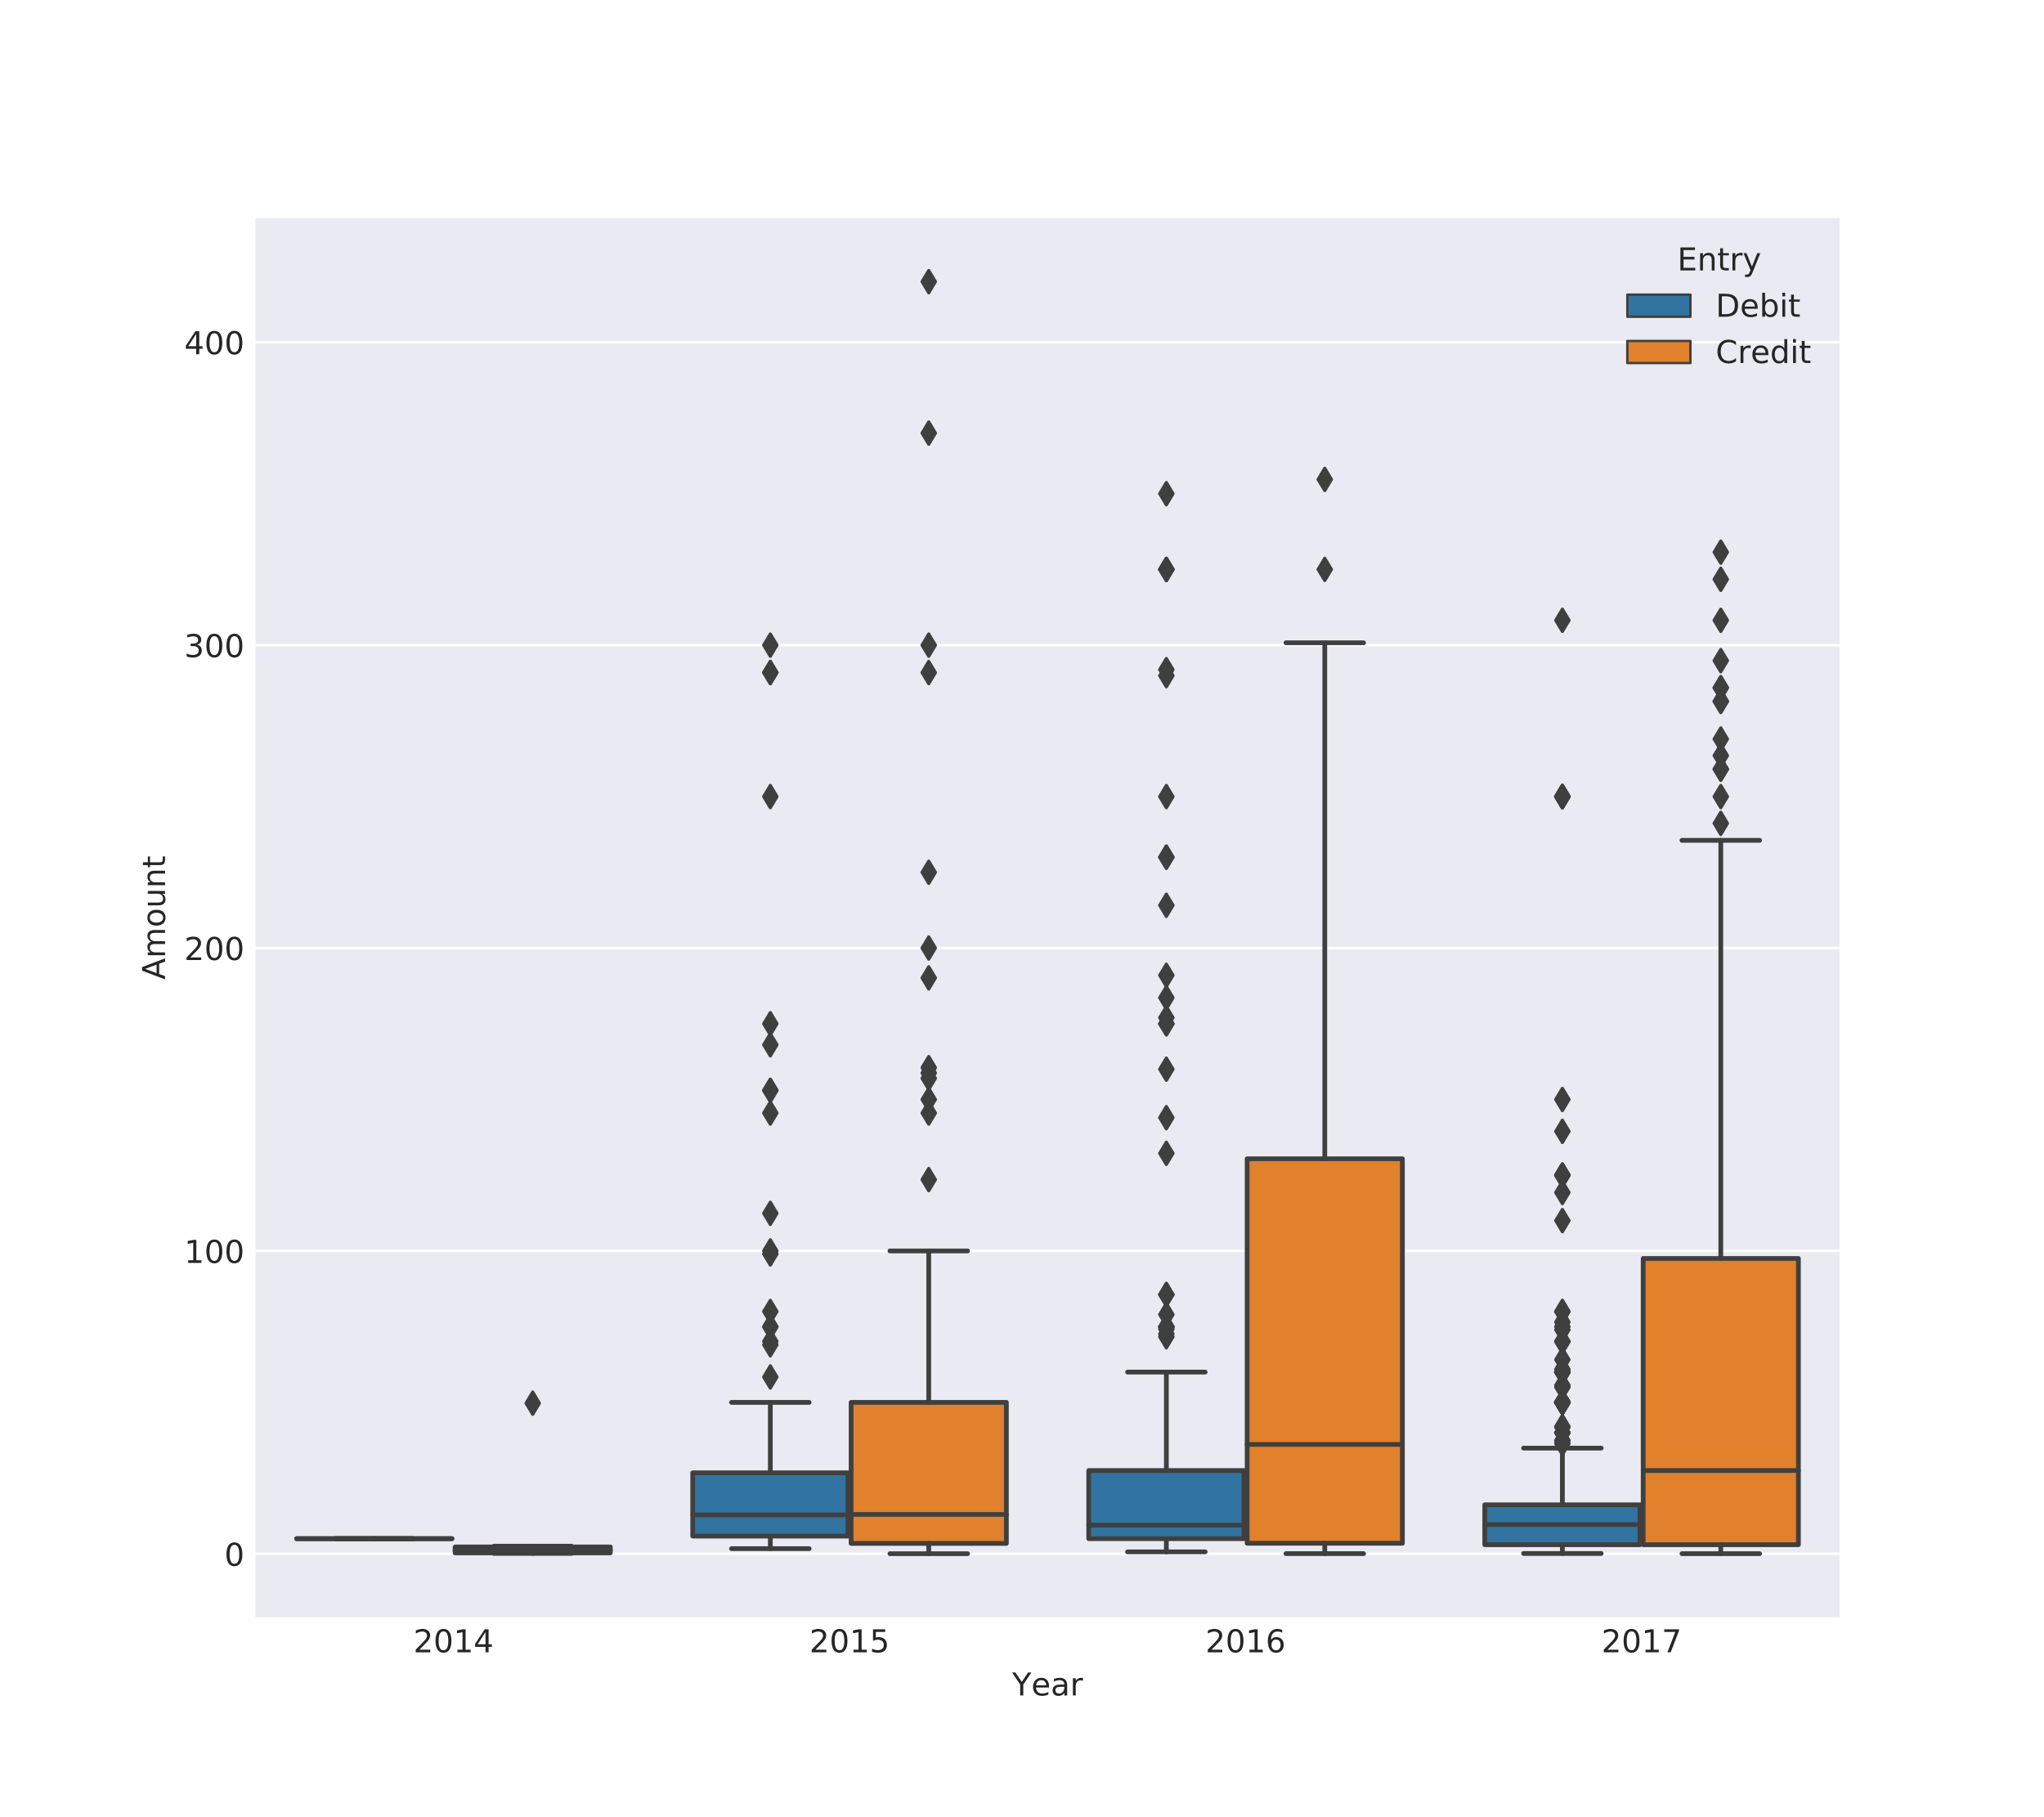 <?xml version="1.0" encoding="utf-8" standalone="no"?>
<!DOCTYPE svg PUBLIC "-//W3C//DTD SVG 1.1//EN"
  "http://www.w3.org/Graphics/SVG/1.1/DTD/svg11.dtd">
<!-- Created with matplotlib (http://matplotlib.org/) -->
<svg height="576pt" version="1.1" viewBox="0 0 648 576" width="648pt" xmlns="http://www.w3.org/2000/svg" xmlns:xlink="http://www.w3.org/1999/xlink">
 <defs>
  <style type="text/css">
*{stroke-linecap:butt;stroke-linejoin:round;}
  </style>
 </defs>
 <g id="figure_1">
  <g id="patch_1">
   <path d="M 0 576 
L 648 576 
L 648 0 
L 0 0 
z
" style="fill:#ffffff;"/>
  </g>
  <g id="axes_1">
   <g id="patch_2">
    <path d="M 81 512.64 
L 583.2 512.64 
L 583.2 69.12 
L 81 69.12 
z
" style="fill:#eaeaf2;"/>
   </g>
   <g id="matplotlib.axis_1">
    <g id="xtick_1">
     <g id="line2d_1"/>
     <g id="text_1">
      <!-- 2014 -->
      <defs>
       <path d="M 19.188 8.297 
L 53.609 8.297 
L 53.609 0 
L 7.328 0 
L 7.328 8.297 
Q 12.938 14.109 22.625 23.891 
Q 32.328 33.688 34.812 36.531 
Q 39.547 41.844 41.422 45.531 
Q 43.312 49.219 43.312 52.781 
Q 43.312 58.594 39.234 62.25 
Q 35.156 65.922 28.609 65.922 
Q 23.969 65.922 18.812 64.312 
Q 13.672 62.703 7.812 59.422 
L 7.812 69.391 
Q 13.766 71.781 18.938 73 
Q 24.125 74.219 28.422 74.219 
Q 39.75 74.219 46.484 68.547 
Q 53.219 62.891 53.219 53.422 
Q 53.219 48.922 51.531 44.891 
Q 49.859 40.875 45.406 35.406 
Q 44.188 33.984 37.641 27.219 
Q 31.109 20.453 19.188 8.297 
z
" id="DejaVuSans-32"/>
       <path d="M 31.781 66.406 
Q 24.172 66.406 20.328 58.906 
Q 16.5 51.422 16.5 36.375 
Q 16.5 21.391 20.328 13.891 
Q 24.172 6.391 31.781 6.391 
Q 39.453 6.391 43.281 13.891 
Q 47.125 21.391 47.125 36.375 
Q 47.125 51.422 43.281 58.906 
Q 39.453 66.406 31.781 66.406 
z
M 31.781 74.219 
Q 44.047 74.219 50.516 64.516 
Q 56.984 54.828 56.984 36.375 
Q 56.984 17.969 50.516 8.266 
Q 44.047 -1.422 31.781 -1.422 
Q 19.531 -1.422 13.062 8.266 
Q 6.594 17.969 6.594 36.375 
Q 6.594 54.828 13.062 64.516 
Q 19.531 74.219 31.781 74.219 
z
" id="DejaVuSans-30"/>
       <path d="M 12.406 8.297 
L 28.516 8.297 
L 28.516 63.922 
L 10.984 60.406 
L 10.984 69.391 
L 28.422 72.906 
L 38.281 72.906 
L 38.281 8.297 
L 54.391 8.297 
L 54.391 0 
L 12.406 0 
z
" id="DejaVuSans-31"/>
       <path d="M 37.797 64.312 
L 12.891 25.391 
L 37.797 25.391 
z
M 35.203 72.906 
L 47.609 72.906 
L 47.609 25.391 
L 58.016 25.391 
L 58.016 17.188 
L 47.609 17.188 
L 47.609 0 
L 37.797 0 
L 37.797 17.188 
L 4.891 17.188 
L 4.891 26.703 
z
" id="DejaVuSans-34"/>
      </defs>
      <g style="fill:#262626;" transform="translate(131.05 523.738)scale(0.1 -0.1)">
       <use xlink:href="#DejaVuSans-32"/>
       <use x="63.623" xlink:href="#DejaVuSans-30"/>
       <use x="127.246" xlink:href="#DejaVuSans-31"/>
       <use x="190.869" xlink:href="#DejaVuSans-34"/>
      </g>
     </g>
    </g>
    <g id="xtick_2">
     <g id="line2d_2"/>
     <g id="text_2">
      <!-- 2015 -->
      <defs>
       <path d="M 10.797 72.906 
L 49.516 72.906 
L 49.516 64.594 
L 19.828 64.594 
L 19.828 46.734 
Q 21.969 47.469 24.109 47.828 
Q 26.266 48.188 28.422 48.188 
Q 40.625 48.188 47.75 41.5 
Q 54.891 34.812 54.891 23.391 
Q 54.891 11.625 47.562 5.094 
Q 40.234 -1.422 26.906 -1.422 
Q 22.312 -1.422 17.547 -0.641 
Q 12.797 0.141 7.719 1.703 
L 7.719 11.625 
Q 12.109 9.234 16.797 8.062 
Q 21.484 6.891 26.703 6.891 
Q 35.156 6.891 40.078 11.328 
Q 45.016 15.766 45.016 23.391 
Q 45.016 31 40.078 35.438 
Q 35.156 39.891 26.703 39.891 
Q 22.75 39.891 18.812 39.016 
Q 14.891 38.141 10.797 36.281 
z
" id="DejaVuSans-35"/>
      </defs>
      <g style="fill:#262626;" transform="translate(256.6 523.738)scale(0.1 -0.1)">
       <use xlink:href="#DejaVuSans-32"/>
       <use x="63.623" xlink:href="#DejaVuSans-30"/>
       <use x="127.246" xlink:href="#DejaVuSans-31"/>
       <use x="190.869" xlink:href="#DejaVuSans-35"/>
      </g>
     </g>
    </g>
    <g id="xtick_3">
     <g id="line2d_3"/>
     <g id="text_3">
      <!-- 2016 -->
      <defs>
       <path d="M 33.016 40.375 
Q 26.375 40.375 22.484 35.828 
Q 18.609 31.297 18.609 23.391 
Q 18.609 15.531 22.484 10.953 
Q 26.375 6.391 33.016 6.391 
Q 39.656 6.391 43.531 10.953 
Q 47.406 15.531 47.406 23.391 
Q 47.406 31.297 43.531 35.828 
Q 39.656 40.375 33.016 40.375 
z
M 52.594 71.297 
L 52.594 62.312 
Q 48.875 64.062 45.094 64.984 
Q 41.312 65.922 37.594 65.922 
Q 27.828 65.922 22.672 59.328 
Q 17.531 52.734 16.797 39.406 
Q 19.672 43.656 24.016 45.922 
Q 28.375 48.188 33.594 48.188 
Q 44.578 48.188 50.953 41.516 
Q 57.328 34.859 57.328 23.391 
Q 57.328 12.156 50.688 5.359 
Q 44.047 -1.422 33.016 -1.422 
Q 20.359 -1.422 13.672 8.266 
Q 6.984 17.969 6.984 36.375 
Q 6.984 53.656 15.188 63.938 
Q 23.391 74.219 37.203 74.219 
Q 40.922 74.219 44.703 73.484 
Q 48.484 72.75 52.594 71.297 
z
" id="DejaVuSans-36"/>
      </defs>
      <g style="fill:#262626;" transform="translate(382.15 523.738)scale(0.1 -0.1)">
       <use xlink:href="#DejaVuSans-32"/>
       <use x="63.623" xlink:href="#DejaVuSans-30"/>
       <use x="127.246" xlink:href="#DejaVuSans-31"/>
       <use x="190.869" xlink:href="#DejaVuSans-36"/>
      </g>
     </g>
    </g>
    <g id="xtick_4">
     <g id="line2d_4"/>
     <g id="text_4">
      <!-- 2017 -->
      <defs>
       <path d="M 8.203 72.906 
L 55.078 72.906 
L 55.078 68.703 
L 28.609 0 
L 18.312 0 
L 43.219 64.594 
L 8.203 64.594 
z
" id="DejaVuSans-37"/>
      </defs>
      <g style="fill:#262626;" transform="translate(507.7 523.738)scale(0.1 -0.1)">
       <use xlink:href="#DejaVuSans-32"/>
       <use x="63.623" xlink:href="#DejaVuSans-30"/>
       <use x="127.246" xlink:href="#DejaVuSans-31"/>
       <use x="190.869" xlink:href="#DejaVuSans-37"/>
      </g>
     </g>
    </g>
    <g id="text_5">
     <!-- Year -->
     <defs>
      <path d="M -0.203 72.906 
L 10.406 72.906 
L 30.609 42.922 
L 50.688 72.906 
L 61.281 72.906 
L 35.5 34.719 
L 35.5 0 
L 25.594 0 
L 25.594 34.719 
z
" id="DejaVuSans-59"/>
      <path d="M 56.203 29.594 
L 56.203 25.203 
L 14.891 25.203 
Q 15.484 15.922 20.484 11.062 
Q 25.484 6.203 34.422 6.203 
Q 39.594 6.203 44.453 7.469 
Q 49.312 8.734 54.109 11.281 
L 54.109 2.781 
Q 49.266 0.734 44.188 -0.344 
Q 39.109 -1.422 33.891 -1.422 
Q 20.797 -1.422 13.156 6.188 
Q 5.516 13.812 5.516 26.812 
Q 5.516 40.234 12.766 48.109 
Q 20.016 56 32.328 56 
Q 43.359 56 49.781 48.891 
Q 56.203 41.797 56.203 29.594 
z
M 47.219 32.234 
Q 47.125 39.594 43.094 43.984 
Q 39.062 48.391 32.422 48.391 
Q 24.906 48.391 20.391 44.141 
Q 15.875 39.891 15.188 32.172 
z
" id="DejaVuSans-65"/>
      <path d="M 34.281 27.484 
Q 23.391 27.484 19.188 25 
Q 14.984 22.516 14.984 16.5 
Q 14.984 11.719 18.141 8.906 
Q 21.297 6.109 26.703 6.109 
Q 34.188 6.109 38.703 11.406 
Q 43.219 16.703 43.219 25.484 
L 43.219 27.484 
z
M 52.203 31.203 
L 52.203 0 
L 43.219 0 
L 43.219 8.297 
Q 40.141 3.328 35.547 0.953 
Q 30.953 -1.422 24.312 -1.422 
Q 15.922 -1.422 10.953 3.297 
Q 6 8.016 6 15.922 
Q 6 25.141 12.172 29.828 
Q 18.359 34.516 30.609 34.516 
L 43.219 34.516 
L 43.219 35.406 
Q 43.219 41.609 39.141 45 
Q 35.062 48.391 27.688 48.391 
Q 23 48.391 18.547 47.266 
Q 14.109 46.141 10.016 43.891 
L 10.016 52.203 
Q 14.938 54.109 19.578 55.047 
Q 24.219 56 28.609 56 
Q 40.484 56 46.344 49.844 
Q 52.203 43.703 52.203 31.203 
z
" id="DejaVuSans-61"/>
      <path d="M 41.109 46.297 
Q 39.594 47.172 37.812 47.578 
Q 36.031 48 33.891 48 
Q 26.266 48 22.188 43.047 
Q 18.109 38.094 18.109 28.812 
L 18.109 0 
L 9.078 0 
L 9.078 54.688 
L 18.109 54.688 
L 18.109 46.188 
Q 20.953 51.172 25.484 53.578 
Q 30.031 56 36.531 56 
Q 37.453 56 38.578 55.875 
Q 39.703 55.766 41.062 55.516 
z
" id="DejaVuSans-72"/>
     </defs>
     <g style="fill:#262626;" transform="translate(320.86 537.417)scale(0.1 -0.1)">
      <use xlink:href="#DejaVuSans-59"/>
      <use x="60.881" xlink:href="#DejaVuSans-65"/>
      <use x="122.404" xlink:href="#DejaVuSans-61"/>
      <use x="183.684" xlink:href="#DejaVuSans-72"/>
     </g>
    </g>
   </g>
   <g id="matplotlib.axis_2">
    <g id="ytick_1">
     <g id="line2d_5">
      <path clip-path="url(#p3cb7b5af8a)" d="M 81 492.518 
L 583.2 492.518 
" style="fill:none;stroke:#ffffff;stroke-linecap:round;stroke-width:0.8;"/>
     </g>
     <g id="line2d_6"/>
     <g id="text_6">
      <!-- 0 -->
      <g style="fill:#262626;" transform="translate(71.138 496.318)scale(0.1 -0.1)">
       <use xlink:href="#DejaVuSans-30"/>
      </g>
     </g>
    </g>
    <g id="ytick_2">
     <g id="line2d_7">
      <path clip-path="url(#p3cb7b5af8a)" d="M 81 396.509 
L 583.2 396.509 
" style="fill:none;stroke:#ffffff;stroke-linecap:round;stroke-width:0.8;"/>
     </g>
     <g id="line2d_8"/>
     <g id="text_7">
      <!-- 100 -->
      <g style="fill:#262626;" transform="translate(58.413 400.308)scale(0.1 -0.1)">
       <use xlink:href="#DejaVuSans-31"/>
       <use x="63.623" xlink:href="#DejaVuSans-30"/>
       <use x="127.246" xlink:href="#DejaVuSans-30"/>
      </g>
     </g>
    </g>
    <g id="ytick_3">
     <g id="line2d_9">
      <path clip-path="url(#p3cb7b5af8a)" d="M 81 300.5 
L 583.2 300.5 
" style="fill:none;stroke:#ffffff;stroke-linecap:round;stroke-width:0.8;"/>
     </g>
     <g id="line2d_10"/>
     <g id="text_8">
      <!-- 200 -->
      <g style="fill:#262626;" transform="translate(58.413 304.299)scale(0.1 -0.1)">
       <use xlink:href="#DejaVuSans-32"/>
       <use x="63.623" xlink:href="#DejaVuSans-30"/>
       <use x="127.246" xlink:href="#DejaVuSans-30"/>
      </g>
     </g>
    </g>
    <g id="ytick_4">
     <g id="line2d_11">
      <path clip-path="url(#p3cb7b5af8a)" d="M 81 204.491 
L 583.2 204.491 
" style="fill:none;stroke:#ffffff;stroke-linecap:round;stroke-width:0.8;"/>
     </g>
     <g id="line2d_12"/>
     <g id="text_9">
      <!-- 300 -->
      <defs>
       <path d="M 40.578 39.312 
Q 47.656 37.797 51.625 33 
Q 55.609 28.219 55.609 21.188 
Q 55.609 10.406 48.188 4.484 
Q 40.766 -1.422 27.094 -1.422 
Q 22.516 -1.422 17.656 -0.516 
Q 12.797 0.391 7.625 2.203 
L 7.625 11.719 
Q 11.719 9.328 16.594 8.109 
Q 21.484 6.891 26.812 6.891 
Q 36.078 6.891 40.938 10.547 
Q 45.797 14.203 45.797 21.188 
Q 45.797 27.641 41.281 31.266 
Q 36.766 34.906 28.719 34.906 
L 20.219 34.906 
L 20.219 43.016 
L 29.109 43.016 
Q 36.375 43.016 40.234 45.922 
Q 44.094 48.828 44.094 54.297 
Q 44.094 59.906 40.109 62.906 
Q 36.141 65.922 28.719 65.922 
Q 24.656 65.922 20.016 65.031 
Q 15.375 64.156 9.812 62.312 
L 9.812 71.094 
Q 15.438 72.656 20.344 73.438 
Q 25.25 74.219 29.594 74.219 
Q 40.828 74.219 47.359 69.109 
Q 53.906 64.016 53.906 55.328 
Q 53.906 49.266 50.438 45.094 
Q 46.969 40.922 40.578 39.312 
z
" id="DejaVuSans-33"/>
      </defs>
      <g style="fill:#262626;" transform="translate(58.413 208.29)scale(0.1 -0.1)">
       <use xlink:href="#DejaVuSans-33"/>
       <use x="63.623" xlink:href="#DejaVuSans-30"/>
       <use x="127.246" xlink:href="#DejaVuSans-30"/>
      </g>
     </g>
    </g>
    <g id="ytick_5">
     <g id="line2d_13">
      <path clip-path="url(#p3cb7b5af8a)" d="M 81 108.482 
L 583.2 108.482 
" style="fill:none;stroke:#ffffff;stroke-linecap:round;stroke-width:0.8;"/>
     </g>
     <g id="line2d_14"/>
     <g id="text_10">
      <!-- 400 -->
      <g style="fill:#262626;" transform="translate(58.413 112.281)scale(0.1 -0.1)">
       <use xlink:href="#DejaVuSans-34"/>
       <use x="63.623" xlink:href="#DejaVuSans-30"/>
       <use x="127.246" xlink:href="#DejaVuSans-30"/>
      </g>
     </g>
    </g>
    <g id="text_11">
     <!-- Amount -->
     <defs>
      <path d="M 34.188 63.188 
L 20.797 26.906 
L 47.609 26.906 
z
M 28.609 72.906 
L 39.797 72.906 
L 67.578 0 
L 57.328 0 
L 50.688 18.703 
L 17.828 18.703 
L 11.188 0 
L 0.781 0 
z
" id="DejaVuSans-41"/>
      <path d="M 52 44.188 
Q 55.375 50.25 60.062 53.125 
Q 64.75 56 71.094 56 
Q 79.641 56 84.281 50.016 
Q 88.922 44.047 88.922 33.016 
L 88.922 0 
L 79.891 0 
L 79.891 32.719 
Q 79.891 40.578 77.094 44.375 
Q 74.312 48.188 68.609 48.188 
Q 61.625 48.188 57.562 43.547 
Q 53.516 38.922 53.516 30.906 
L 53.516 0 
L 44.484 0 
L 44.484 32.719 
Q 44.484 40.625 41.703 44.406 
Q 38.922 48.188 33.109 48.188 
Q 26.219 48.188 22.156 43.531 
Q 18.109 38.875 18.109 30.906 
L 18.109 0 
L 9.078 0 
L 9.078 54.688 
L 18.109 54.688 
L 18.109 46.188 
Q 21.188 51.219 25.484 53.609 
Q 29.781 56 35.688 56 
Q 41.656 56 45.828 52.969 
Q 50 49.953 52 44.188 
z
" id="DejaVuSans-6d"/>
      <path d="M 30.609 48.391 
Q 23.391 48.391 19.188 42.75 
Q 14.984 37.109 14.984 27.297 
Q 14.984 17.484 19.156 11.844 
Q 23.344 6.203 30.609 6.203 
Q 37.797 6.203 41.984 11.859 
Q 46.188 17.531 46.188 27.297 
Q 46.188 37.016 41.984 42.703 
Q 37.797 48.391 30.609 48.391 
z
M 30.609 56 
Q 42.328 56 49.016 48.375 
Q 55.719 40.766 55.719 27.297 
Q 55.719 13.875 49.016 6.219 
Q 42.328 -1.422 30.609 -1.422 
Q 18.844 -1.422 12.172 6.219 
Q 5.516 13.875 5.516 27.297 
Q 5.516 40.766 12.172 48.375 
Q 18.844 56 30.609 56 
z
" id="DejaVuSans-6f"/>
      <path d="M 8.5 21.578 
L 8.5 54.688 
L 17.484 54.688 
L 17.484 21.922 
Q 17.484 14.156 20.5 10.266 
Q 23.531 6.391 29.594 6.391 
Q 36.859 6.391 41.078 11.031 
Q 45.312 15.672 45.312 23.688 
L 45.312 54.688 
L 54.297 54.688 
L 54.297 0 
L 45.312 0 
L 45.312 8.406 
Q 42.047 3.422 37.719 1 
Q 33.406 -1.422 27.688 -1.422 
Q 18.266 -1.422 13.375 4.438 
Q 8.5 10.297 8.5 21.578 
z
M 31.109 56 
z
" id="DejaVuSans-75"/>
      <path d="M 54.891 33.016 
L 54.891 0 
L 45.906 0 
L 45.906 32.719 
Q 45.906 40.484 42.875 44.328 
Q 39.844 48.188 33.797 48.188 
Q 26.516 48.188 22.312 43.547 
Q 18.109 38.922 18.109 30.906 
L 18.109 0 
L 9.078 0 
L 9.078 54.688 
L 18.109 54.688 
L 18.109 46.188 
Q 21.344 51.125 25.703 53.562 
Q 30.078 56 35.797 56 
Q 45.219 56 50.047 50.172 
Q 54.891 44.344 54.891 33.016 
z
" id="DejaVuSans-6e"/>
      <path d="M 18.312 70.219 
L 18.312 54.688 
L 36.812 54.688 
L 36.812 47.703 
L 18.312 47.703 
L 18.312 18.016 
Q 18.312 11.328 20.141 9.422 
Q 21.969 7.516 27.594 7.516 
L 36.812 7.516 
L 36.812 0 
L 27.594 0 
Q 17.188 0 13.234 3.875 
Q 9.281 7.766 9.281 18.016 
L 9.281 47.703 
L 2.688 47.703 
L 2.688 54.688 
L 9.281 54.688 
L 9.281 70.219 
z
" id="DejaVuSans-74"/>
     </defs>
     <g style="fill:#262626;" transform="translate(52.333 310.528)rotate(-90)scale(0.1 -0.1)">
      <use xlink:href="#DejaVuSans-41"/>
      <use x="68.408" xlink:href="#DejaVuSans-6d"/>
      <use x="165.82" xlink:href="#DejaVuSans-6f"/>
      <use x="227.002" xlink:href="#DejaVuSans-75"/>
      <use x="290.381" xlink:href="#DejaVuSans-6e"/>
      <use x="353.76" xlink:href="#DejaVuSans-74"/>
     </g>
    </g>
   </g>
   <g id="patch_3">
    <path clip-path="url(#p3cb7b5af8a)" d="M 94.057 487.718 
L 143.273 487.718 
L 143.273 487.718 
L 94.057 487.718 
L 94.057 487.718 
z
" style="fill:#3274a1;stroke:#3f3f3f;stroke-linejoin:miter;stroke-width:1.5;"/>
   </g>
   <g id="patch_4">
    <path clip-path="url(#p3cb7b5af8a)" d="M 144.277 492.226 
L 193.493 492.226 
L 193.493 490.349 
L 144.277 490.349 
L 144.277 492.226 
z
" style="fill:#e1812c;stroke:#3f3f3f;stroke-linejoin:miter;stroke-width:1.5;"/>
   </g>
   <g id="patch_5">
    <path clip-path="url(#p3cb7b5af8a)" d="M 219.607 486.902 
L 268.823 486.902 
L 268.823 466.846 
L 219.607 466.846 
L 219.607 486.902 
z
" style="fill:#3274a1;stroke:#3f3f3f;stroke-linejoin:miter;stroke-width:1.5;"/>
   </g>
   <g id="patch_6">
    <path clip-path="url(#p3cb7b5af8a)" d="M 269.827 489.216 
L 319.043 489.216 
L 319.043 444.514 
L 269.827 444.514 
L 269.827 489.216 
z
" style="fill:#e1812c;stroke:#3f3f3f;stroke-linejoin:miter;stroke-width:1.5;"/>
   </g>
   <g id="patch_7">
    <path clip-path="url(#p3cb7b5af8a)" d="M 345.157 487.718 
L 394.373 487.718 
L 394.373 466.116 
L 345.157 466.116 
L 345.157 487.718 
z
" style="fill:#3274a1;stroke:#3f3f3f;stroke-linejoin:miter;stroke-width:1.5;"/>
   </g>
   <g id="patch_8">
    <path clip-path="url(#p3cb7b5af8a)" d="M 395.377 489.177 
L 444.593 489.177 
L 444.593 367.303 
L 395.377 367.303 
L 395.377 489.177 
z
" style="fill:#e1812c;stroke:#3f3f3f;stroke-linejoin:miter;stroke-width:1.5;"/>
   </g>
   <g id="patch_9">
    <path clip-path="url(#p3cb7b5af8a)" d="M 470.707 489.638 
L 519.923 489.638 
L 519.923 476.984 
L 470.707 476.984 
L 470.707 489.638 
z
" style="fill:#3274a1;stroke:#3f3f3f;stroke-linejoin:miter;stroke-width:1.5;"/>
   </g>
   <g id="patch_10">
    <path clip-path="url(#p3cb7b5af8a)" d="M 520.927 489.638 
L 570.143 489.638 
L 570.143 398.909 
L 520.927 398.909 
L 520.927 489.638 
z
" style="fill:#e1812c;stroke:#3f3f3f;stroke-linejoin:miter;stroke-width:1.5;"/>
   </g>
   <g id="patch_11">
    <path clip-path="url(#p3cb7b5af8a)" d="M 143.775 492.518 
L 143.775 492.518 
L 143.775 492.518 
L 143.775 492.518 
z
" style="fill:#3274a1;stroke:#3f3f3f;stroke-linejoin:miter;stroke-width:0.75;"/>
   </g>
   <g id="patch_12">
    <path clip-path="url(#p3cb7b5af8a)" d="M 143.775 492.518 
L 143.775 492.518 
L 143.775 492.518 
L 143.775 492.518 
z
" style="fill:#e1812c;stroke:#3f3f3f;stroke-linejoin:miter;stroke-width:0.75;"/>
   </g>
   <g id="line2d_15">
    <path clip-path="url(#p3cb7b5af8a)" d="M 118.665 487.718 
L 118.665 487.718 
" style="fill:none;stroke:#3f3f3f;stroke-linecap:round;stroke-width:1.5;"/>
   </g>
   <g id="line2d_16">
    <path clip-path="url(#p3cb7b5af8a)" d="M 118.665 487.718 
L 118.665 487.718 
" style="fill:none;stroke:#3f3f3f;stroke-linecap:round;stroke-width:1.5;"/>
   </g>
   <g id="line2d_17">
    <path clip-path="url(#p3cb7b5af8a)" d="M 106.361 487.718 
L 130.969 487.718 
" style="fill:none;stroke:#3f3f3f;stroke-linecap:round;stroke-width:1.5;"/>
   </g>
   <g id="line2d_18">
    <path clip-path="url(#p3cb7b5af8a)" d="M 106.361 487.718 
L 130.969 487.718 
" style="fill:none;stroke:#3f3f3f;stroke-linecap:round;stroke-width:1.5;"/>
   </g>
   <g id="line2d_19"/>
   <g id="line2d_20">
    <path clip-path="url(#p3cb7b5af8a)" d="M 168.885 492.226 
L 168.885 492.394 
" style="fill:none;stroke:#3f3f3f;stroke-linecap:round;stroke-width:1.5;"/>
   </g>
   <g id="line2d_21">
    <path clip-path="url(#p3cb7b5af8a)" d="M 168.885 490.349 
L 168.885 490.099 
" style="fill:none;stroke:#3f3f3f;stroke-linecap:round;stroke-width:1.5;"/>
   </g>
   <g id="line2d_22">
    <path clip-path="url(#p3cb7b5af8a)" d="M 156.581 492.394 
L 181.189 492.394 
" style="fill:none;stroke:#3f3f3f;stroke-linecap:round;stroke-width:1.5;"/>
   </g>
   <g id="line2d_23">
    <path clip-path="url(#p3cb7b5af8a)" d="M 156.581 490.099 
L 181.189 490.099 
" style="fill:none;stroke:#3f3f3f;stroke-linecap:round;stroke-width:1.5;"/>
   </g>
   <g id="line2d_24">
    <defs>
     <path d="M -0 3.536 
L 2.121 0 
L -0 -3.536 
L -2.121 -0 
z
" id="m780a3e5771" style="stroke:#3f3f3f;stroke-linejoin:miter;"/>
    </defs>
    <g clip-path="url(#p3cb7b5af8a)">
     <use style="fill:#3f3f3f;stroke:#3f3f3f;stroke-linejoin:miter;" x="168.885" xlink:href="#m780a3e5771" y="444.773"/>
    </g>
   </g>
   <g id="line2d_25">
    <path clip-path="url(#p3cb7b5af8a)" d="M 244.215 486.902 
L 244.215 490.886 
" style="fill:none;stroke:#3f3f3f;stroke-linecap:round;stroke-width:1.5;"/>
   </g>
   <g id="line2d_26">
    <path clip-path="url(#p3cb7b5af8a)" d="M 244.215 466.846 
L 244.215 444.514 
" style="fill:none;stroke:#3f3f3f;stroke-linecap:round;stroke-width:1.5;"/>
   </g>
   <g id="line2d_27">
    <path clip-path="url(#p3cb7b5af8a)" d="M 231.911 490.886 
L 256.519 490.886 
" style="fill:none;stroke:#3f3f3f;stroke-linecap:round;stroke-width:1.5;"/>
   </g>
   <g id="line2d_28">
    <path clip-path="url(#p3cb7b5af8a)" d="M 231.911 444.514 
L 256.519 444.514 
" style="fill:none;stroke:#3f3f3f;stroke-linecap:round;stroke-width:1.5;"/>
   </g>
   <g id="line2d_29">
    <g clip-path="url(#p3cb7b5af8a)">
     <use style="fill:#3f3f3f;stroke:#3f3f3f;stroke-linejoin:miter;" x="244.215" xlink:href="#m780a3e5771" y="324.502"/>
     <use style="fill:#3f3f3f;stroke:#3f3f3f;stroke-linejoin:miter;" x="244.215" xlink:href="#m780a3e5771" y="425.178"/>
     <use style="fill:#3f3f3f;stroke:#3f3f3f;stroke-linejoin:miter;" x="244.215" xlink:href="#m780a3e5771" y="345.624"/>
     <use style="fill:#3f3f3f;stroke:#3f3f3f;stroke-linejoin:miter;" x="244.215" xlink:href="#m780a3e5771" y="345.624"/>
     <use style="fill:#3f3f3f;stroke:#3f3f3f;stroke-linejoin:miter;" x="244.215" xlink:href="#m780a3e5771" y="213.18"/>
     <use style="fill:#3f3f3f;stroke:#3f3f3f;stroke-linejoin:miter;" x="244.215" xlink:href="#m780a3e5771" y="213.18"/>
     <use style="fill:#3f3f3f;stroke:#3f3f3f;stroke-linejoin:miter;" x="244.215" xlink:href="#m780a3e5771" y="426.272"/>
     <use style="fill:#3f3f3f;stroke:#3f3f3f;stroke-linejoin:miter;" x="244.215" xlink:href="#m780a3e5771" y="420.579"/>
     <use style="fill:#3f3f3f;stroke:#3f3f3f;stroke-linejoin:miter;" x="244.215" xlink:href="#m780a3e5771" y="415.711"/>
     <use style="fill:#3f3f3f;stroke:#3f3f3f;stroke-linejoin:miter;" x="244.215" xlink:href="#m780a3e5771" y="331.165"/>
     <use style="fill:#3f3f3f;stroke:#3f3f3f;stroke-linejoin:miter;" x="244.215" xlink:href="#m780a3e5771" y="384.595"/>
     <use style="fill:#3f3f3f;stroke:#3f3f3f;stroke-linejoin:miter;" x="244.215" xlink:href="#m780a3e5771" y="436.468"/>
     <use style="fill:#3f3f3f;stroke:#3f3f3f;stroke-linejoin:miter;" x="244.215" xlink:href="#m780a3e5771" y="397.469"/>
     <use style="fill:#3f3f3f;stroke:#3f3f3f;stroke-linejoin:miter;" x="244.215" xlink:href="#m780a3e5771" y="252.496"/>
     <use style="fill:#3f3f3f;stroke:#3f3f3f;stroke-linejoin:miter;" x="244.215" xlink:href="#m780a3e5771" y="420.512"/>
     <use style="fill:#3f3f3f;stroke:#3f3f3f;stroke-linejoin:miter;" x="244.215" xlink:href="#m780a3e5771" y="396.509"/>
     <use style="fill:#3f3f3f;stroke:#3f3f3f;stroke-linejoin:miter;" x="244.215" xlink:href="#m780a3e5771" y="352.806"/>
     <use style="fill:#3f3f3f;stroke:#3f3f3f;stroke-linejoin:miter;" x="244.215" xlink:href="#m780a3e5771" y="204.491"/>
    </g>
   </g>
   <g id="line2d_30">
    <path clip-path="url(#p3cb7b5af8a)" d="M 294.435 489.216 
L 294.435 492.48 
" style="fill:none;stroke:#3f3f3f;stroke-linecap:round;stroke-width:1.5;"/>
   </g>
   <g id="line2d_31">
    <path clip-path="url(#p3cb7b5af8a)" d="M 294.435 444.514 
L 294.435 396.509 
" style="fill:none;stroke:#3f3f3f;stroke-linecap:round;stroke-width:1.5;"/>
   </g>
   <g id="line2d_32">
    <path clip-path="url(#p3cb7b5af8a)" d="M 282.131 492.48 
L 306.739 492.48 
" style="fill:none;stroke:#3f3f3f;stroke-linecap:round;stroke-width:1.5;"/>
   </g>
   <g id="line2d_33">
    <path clip-path="url(#p3cb7b5af8a)" d="M 282.131 396.509 
L 306.739 396.509 
" style="fill:none;stroke:#3f3f3f;stroke-linecap:round;stroke-width:1.5;"/>
   </g>
   <g id="line2d_34">
    <g clip-path="url(#p3cb7b5af8a)">
     <use style="fill:#3f3f3f;stroke:#3f3f3f;stroke-linejoin:miter;" x="294.435" xlink:href="#m780a3e5771" y="309.967"/>
     <use style="fill:#3f3f3f;stroke:#3f3f3f;stroke-linejoin:miter;" x="294.435" xlink:href="#m780a3e5771" y="276.498"/>
     <use style="fill:#3f3f3f;stroke:#3f3f3f;stroke-linejoin:miter;" x="294.435" xlink:href="#m780a3e5771" y="373.899"/>
     <use style="fill:#3f3f3f;stroke:#3f3f3f;stroke-linejoin:miter;" x="294.435" xlink:href="#m780a3e5771" y="340.104"/>
     <use style="fill:#3f3f3f;stroke:#3f3f3f;stroke-linejoin:miter;" x="294.435" xlink:href="#m780a3e5771" y="338.414"/>
     <use style="fill:#3f3f3f;stroke:#3f3f3f;stroke-linejoin:miter;" x="294.435" xlink:href="#m780a3e5771" y="341.794"/>
     <use style="fill:#3f3f3f;stroke:#3f3f3f;stroke-linejoin:miter;" x="294.435" xlink:href="#m780a3e5771" y="348.505"/>
     <use style="fill:#3f3f3f;stroke:#3f3f3f;stroke-linejoin:miter;" x="294.435" xlink:href="#m780a3e5771" y="213.18"/>
     <use style="fill:#3f3f3f;stroke:#3f3f3f;stroke-linejoin:miter;" x="294.435" xlink:href="#m780a3e5771" y="137.285"/>
     <use style="fill:#3f3f3f;stroke:#3f3f3f;stroke-linejoin:miter;" x="294.435" xlink:href="#m780a3e5771" y="89.28"/>
     <use style="fill:#3f3f3f;stroke:#3f3f3f;stroke-linejoin:miter;" x="294.435" xlink:href="#m780a3e5771" y="300.5"/>
     <use style="fill:#3f3f3f;stroke:#3f3f3f;stroke-linejoin:miter;" x="294.435" xlink:href="#m780a3e5771" y="352.806"/>
     <use style="fill:#3f3f3f;stroke:#3f3f3f;stroke-linejoin:miter;" x="294.435" xlink:href="#m780a3e5771" y="204.491"/>
    </g>
   </g>
   <g id="line2d_35">
    <path clip-path="url(#p3cb7b5af8a)" d="M 369.765 487.718 
L 369.765 491.894 
" style="fill:none;stroke:#3f3f3f;stroke-linecap:round;stroke-width:1.5;"/>
   </g>
   <g id="line2d_36">
    <path clip-path="url(#p3cb7b5af8a)" d="M 369.765 466.116 
L 369.765 434.913 
" style="fill:none;stroke:#3f3f3f;stroke-linecap:round;stroke-width:1.5;"/>
   </g>
   <g id="line2d_37">
    <path clip-path="url(#p3cb7b5af8a)" d="M 357.461 491.894 
L 382.069 491.894 
" style="fill:none;stroke:#3f3f3f;stroke-linecap:round;stroke-width:1.5;"/>
   </g>
   <g id="line2d_38">
    <path clip-path="url(#p3cb7b5af8a)" d="M 357.461 434.913 
L 382.069 434.913 
" style="fill:none;stroke:#3f3f3f;stroke-linecap:round;stroke-width:1.5;"/>
   </g>
   <g id="line2d_39">
    <g clip-path="url(#p3cb7b5af8a)">
     <use style="fill:#3f3f3f;stroke:#3f3f3f;stroke-linejoin:miter;" x="369.765" xlink:href="#m780a3e5771" y="338.904"/>
     <use style="fill:#3f3f3f;stroke:#3f3f3f;stroke-linejoin:miter;" x="369.765" xlink:href="#m780a3e5771" y="180.489"/>
     <use style="fill:#3f3f3f;stroke:#3f3f3f;stroke-linejoin:miter;" x="369.765" xlink:href="#m780a3e5771" y="180.489"/>
     <use style="fill:#3f3f3f;stroke:#3f3f3f;stroke-linejoin:miter;" x="369.765" xlink:href="#m780a3e5771" y="286.953"/>
     <use style="fill:#3f3f3f;stroke:#3f3f3f;stroke-linejoin:miter;" x="369.765" xlink:href="#m780a3e5771" y="180.489"/>
     <use style="fill:#3f3f3f;stroke:#3f3f3f;stroke-linejoin:miter;" x="369.765" xlink:href="#m780a3e5771" y="416.671"/>
     <use style="fill:#3f3f3f;stroke:#3f3f3f;stroke-linejoin:miter;" x="369.765" xlink:href="#m780a3e5771" y="214.169"/>
     <use style="fill:#3f3f3f;stroke:#3f3f3f;stroke-linejoin:miter;" x="369.765" xlink:href="#m780a3e5771" y="322.582"/>
     <use style="fill:#3f3f3f;stroke:#3f3f3f;stroke-linejoin:miter;" x="369.765" xlink:href="#m780a3e5771" y="316.265"/>
     <use style="fill:#3f3f3f;stroke:#3f3f3f;stroke-linejoin:miter;" x="369.765" xlink:href="#m780a3e5771" y="324.502"/>
     <use style="fill:#3f3f3f;stroke:#3f3f3f;stroke-linejoin:miter;" x="369.765" xlink:href="#m780a3e5771" y="324.502"/>
     <use style="fill:#3f3f3f;stroke:#3f3f3f;stroke-linejoin:miter;" x="369.765" xlink:href="#m780a3e5771" y="156.486"/>
     <use style="fill:#3f3f3f;stroke:#3f3f3f;stroke-linejoin:miter;" x="369.765" xlink:href="#m780a3e5771" y="309.141"/>
     <use style="fill:#3f3f3f;stroke:#3f3f3f;stroke-linejoin:miter;" x="369.765" xlink:href="#m780a3e5771" y="420.512"/>
     <use style="fill:#3f3f3f;stroke:#3f3f3f;stroke-linejoin:miter;" x="369.765" xlink:href="#m780a3e5771" y="423.728"/>
     <use style="fill:#3f3f3f;stroke:#3f3f3f;stroke-linejoin:miter;" x="369.765" xlink:href="#m780a3e5771" y="420.617"/>
     <use style="fill:#3f3f3f;stroke:#3f3f3f;stroke-linejoin:miter;" x="369.765" xlink:href="#m780a3e5771" y="365.575"/>
     <use style="fill:#3f3f3f;stroke:#3f3f3f;stroke-linejoin:miter;" x="369.765" xlink:href="#m780a3e5771" y="212.258"/>
     <use style="fill:#3f3f3f;stroke:#3f3f3f;stroke-linejoin:miter;" x="369.765" xlink:href="#m780a3e5771" y="410.344"/>
     <use style="fill:#3f3f3f;stroke:#3f3f3f;stroke-linejoin:miter;" x="369.765" xlink:href="#m780a3e5771" y="354.275"/>
     <use style="fill:#3f3f3f;stroke:#3f3f3f;stroke-linejoin:miter;" x="369.765" xlink:href="#m780a3e5771" y="422.816"/>
     <use style="fill:#3f3f3f;stroke:#3f3f3f;stroke-linejoin:miter;" x="369.765" xlink:href="#m780a3e5771" y="410.335"/>
     <use style="fill:#3f3f3f;stroke:#3f3f3f;stroke-linejoin:miter;" x="369.765" xlink:href="#m780a3e5771" y="420.608"/>
     <use style="fill:#3f3f3f;stroke:#3f3f3f;stroke-linejoin:miter;" x="369.765" xlink:href="#m780a3e5771" y="421.308"/>
     <use style="fill:#3f3f3f;stroke:#3f3f3f;stroke-linejoin:miter;" x="369.765" xlink:href="#m780a3e5771" y="271.697"/>
     <use style="fill:#3f3f3f;stroke:#3f3f3f;stroke-linejoin:miter;" x="369.765" xlink:href="#m780a3e5771" y="252.496"/>
     <use style="fill:#3f3f3f;stroke:#3f3f3f;stroke-linejoin:miter;" x="369.765" xlink:href="#m780a3e5771" y="271.697"/>
    </g>
   </g>
   <g id="line2d_40">
    <path clip-path="url(#p3cb7b5af8a)" d="M 419.985 489.177 
L 419.985 492.461 
" style="fill:none;stroke:#3f3f3f;stroke-linecap:round;stroke-width:1.5;"/>
   </g>
   <g id="line2d_41">
    <path clip-path="url(#p3cb7b5af8a)" d="M 419.985 367.303 
L 419.985 203.742 
" style="fill:none;stroke:#3f3f3f;stroke-linecap:round;stroke-width:1.5;"/>
   </g>
   <g id="line2d_42">
    <path clip-path="url(#p3cb7b5af8a)" d="M 407.681 492.461 
L 432.289 492.461 
" style="fill:none;stroke:#3f3f3f;stroke-linecap:round;stroke-width:1.5;"/>
   </g>
   <g id="line2d_43">
    <path clip-path="url(#p3cb7b5af8a)" d="M 407.681 203.742 
L 432.289 203.742 
" style="fill:none;stroke:#3f3f3f;stroke-linecap:round;stroke-width:1.5;"/>
   </g>
   <g id="line2d_44">
    <g clip-path="url(#p3cb7b5af8a)">
     <use style="fill:#3f3f3f;stroke:#3f3f3f;stroke-linejoin:miter;" x="419.985" xlink:href="#m780a3e5771" y="180.489"/>
     <use style="fill:#3f3f3f;stroke:#3f3f3f;stroke-linejoin:miter;" x="419.985" xlink:href="#m780a3e5771" y="151.964"/>
    </g>
   </g>
   <g id="line2d_45">
    <path clip-path="url(#p3cb7b5af8a)" d="M 495.315 489.638 
L 495.315 492.413 
" style="fill:none;stroke:#3f3f3f;stroke-linecap:round;stroke-width:1.5;"/>
   </g>
   <g id="line2d_46">
    <path clip-path="url(#p3cb7b5af8a)" d="M 495.315 476.984 
L 495.315 459.011 
" style="fill:none;stroke:#3f3f3f;stroke-linecap:round;stroke-width:1.5;"/>
   </g>
   <g id="line2d_47">
    <path clip-path="url(#p3cb7b5af8a)" d="M 483.011 492.413 
L 507.619 492.413 
" style="fill:none;stroke:#3f3f3f;stroke-linecap:round;stroke-width:1.5;"/>
   </g>
   <g id="line2d_48">
    <path clip-path="url(#p3cb7b5af8a)" d="M 483.011 459.011 
L 507.619 459.011 
" style="fill:none;stroke:#3f3f3f;stroke-linecap:round;stroke-width:1.5;"/>
   </g>
   <g id="line2d_49">
    <g clip-path="url(#p3cb7b5af8a)">
     <use style="fill:#3f3f3f;stroke:#3f3f3f;stroke-linejoin:miter;" x="495.315" xlink:href="#m780a3e5771" y="434.913"/>
     <use style="fill:#3f3f3f;stroke:#3f3f3f;stroke-linejoin:miter;" x="495.315" xlink:href="#m780a3e5771" y="444.514"/>
     <use style="fill:#3f3f3f;stroke:#3f3f3f;stroke-linejoin:miter;" x="495.315" xlink:href="#m780a3e5771" y="434.913"/>
     <use style="fill:#3f3f3f;stroke:#3f3f3f;stroke-linejoin:miter;" x="495.315" xlink:href="#m780a3e5771" y="454.115"/>
     <use style="fill:#3f3f3f;stroke:#3f3f3f;stroke-linejoin:miter;" x="495.315" xlink:href="#m780a3e5771" y="452.166"/>
     <use style="fill:#3f3f3f;stroke:#3f3f3f;stroke-linejoin:miter;" x="495.315" xlink:href="#m780a3e5771" y="252.496"/>
     <use style="fill:#3f3f3f;stroke:#3f3f3f;stroke-linejoin:miter;" x="495.315" xlink:href="#m780a3e5771" y="444.514"/>
     <use style="fill:#3f3f3f;stroke:#3f3f3f;stroke-linejoin:miter;" x="495.315" xlink:href="#m780a3e5771" y="444.514"/>
     <use style="fill:#3f3f3f;stroke:#3f3f3f;stroke-linejoin:miter;" x="495.315" xlink:href="#m780a3e5771" y="434.913"/>
     <use style="fill:#3f3f3f;stroke:#3f3f3f;stroke-linejoin:miter;" x="495.315" xlink:href="#m780a3e5771" y="415.759"/>
     <use style="fill:#3f3f3f;stroke:#3f3f3f;stroke-linejoin:miter;" x="495.315" xlink:href="#m780a3e5771" y="456.573"/>
     <use style="fill:#3f3f3f;stroke:#3f3f3f;stroke-linejoin:miter;" x="495.315" xlink:href="#m780a3e5771" y="439.713"/>
     <use style="fill:#3f3f3f;stroke:#3f3f3f;stroke-linejoin:miter;" x="495.315" xlink:href="#m780a3e5771" y="444.514"/>
     <use style="fill:#3f3f3f;stroke:#3f3f3f;stroke-linejoin:miter;" x="495.315" xlink:href="#m780a3e5771" y="434.913"/>
     <use style="fill:#3f3f3f;stroke:#3f3f3f;stroke-linejoin:miter;" x="495.315" xlink:href="#m780a3e5771" y="444.514"/>
     <use style="fill:#3f3f3f;stroke:#3f3f3f;stroke-linejoin:miter;" x="495.315" xlink:href="#m780a3e5771" y="386.908"/>
     <use style="fill:#3f3f3f;stroke:#3f3f3f;stroke-linejoin:miter;" x="495.315" xlink:href="#m780a3e5771" y="434.913"/>
     <use style="fill:#3f3f3f;stroke:#3f3f3f;stroke-linejoin:miter;" x="495.315" xlink:href="#m780a3e5771" y="377.989"/>
     <use style="fill:#3f3f3f;stroke:#3f3f3f;stroke-linejoin:miter;" x="495.315" xlink:href="#m780a3e5771" y="415.711"/>
     <use style="fill:#3f3f3f;stroke:#3f3f3f;stroke-linejoin:miter;" x="495.315" xlink:href="#m780a3e5771" y="444.514"/>
     <use style="fill:#3f3f3f;stroke:#3f3f3f;stroke-linejoin:miter;" x="495.315" xlink:href="#m780a3e5771" y="348.505"/>
     <use style="fill:#3f3f3f;stroke:#3f3f3f;stroke-linejoin:miter;" x="495.315" xlink:href="#m780a3e5771" y="434.913"/>
     <use style="fill:#3f3f3f;stroke:#3f3f3f;stroke-linejoin:miter;" x="495.315" xlink:href="#m780a3e5771" y="444.514"/>
     <use style="fill:#3f3f3f;stroke:#3f3f3f;stroke-linejoin:miter;" x="495.315" xlink:href="#m780a3e5771" y="444.514"/>
     <use style="fill:#3f3f3f;stroke:#3f3f3f;stroke-linejoin:miter;" x="495.315" xlink:href="#m780a3e5771" y="419.062"/>
     <use style="fill:#3f3f3f;stroke:#3f3f3f;stroke-linejoin:miter;" x="495.315" xlink:href="#m780a3e5771" y="457.581"/>
     <use style="fill:#3f3f3f;stroke:#3f3f3f;stroke-linejoin:miter;" x="495.315" xlink:href="#m780a3e5771" y="444.514"/>
     <use style="fill:#3f3f3f;stroke:#3f3f3f;stroke-linejoin:miter;" x="495.315" xlink:href="#m780a3e5771" y="425.322"/>
     <use style="fill:#3f3f3f;stroke:#3f3f3f;stroke-linejoin:miter;" x="495.315" xlink:href="#m780a3e5771" y="439.099"/>
     <use style="fill:#3f3f3f;stroke:#3f3f3f;stroke-linejoin:miter;" x="495.315" xlink:href="#m780a3e5771" y="358.605"/>
     <use style="fill:#3f3f3f;stroke:#3f3f3f;stroke-linejoin:miter;" x="495.315" xlink:href="#m780a3e5771" y="444.514"/>
     <use style="fill:#3f3f3f;stroke:#3f3f3f;stroke-linejoin:miter;" x="495.315" xlink:href="#m780a3e5771" y="444.514"/>
     <use style="fill:#3f3f3f;stroke:#3f3f3f;stroke-linejoin:miter;" x="495.315" xlink:href="#m780a3e5771" y="456.717"/>
     <use style="fill:#3f3f3f;stroke:#3f3f3f;stroke-linejoin:miter;" x="495.315" xlink:href="#m780a3e5771" y="430.986"/>
     <use style="fill:#3f3f3f;stroke:#3f3f3f;stroke-linejoin:miter;" x="495.315" xlink:href="#m780a3e5771" y="252.496"/>
     <use style="fill:#3f3f3f;stroke:#3f3f3f;stroke-linejoin:miter;" x="495.315" xlink:href="#m780a3e5771" y="252.496"/>
     <use style="fill:#3f3f3f;stroke:#3f3f3f;stroke-linejoin:miter;" x="495.315" xlink:href="#m780a3e5771" y="252.496"/>
     <use style="fill:#3f3f3f;stroke:#3f3f3f;stroke-linejoin:miter;" x="495.315" xlink:href="#m780a3e5771" y="372.507"/>
     <use style="fill:#3f3f3f;stroke:#3f3f3f;stroke-linejoin:miter;" x="495.315" xlink:href="#m780a3e5771" y="421.51"/>
     <use style="fill:#3f3f3f;stroke:#3f3f3f;stroke-linejoin:miter;" x="495.315" xlink:href="#m780a3e5771" y="454.124"/>
     <use style="fill:#3f3f3f;stroke:#3f3f3f;stroke-linejoin:miter;" x="495.315" xlink:href="#m780a3e5771" y="452.387"/>
     <use style="fill:#3f3f3f;stroke:#3f3f3f;stroke-linejoin:miter;" x="495.315" xlink:href="#m780a3e5771" y="252.496"/>
     <use style="fill:#3f3f3f;stroke:#3f3f3f;stroke-linejoin:miter;" x="495.315" xlink:href="#m780a3e5771" y="372.507"/>
     <use style="fill:#3f3f3f;stroke:#3f3f3f;stroke-linejoin:miter;" x="495.315" xlink:href="#m780a3e5771" y="444.514"/>
     <use style="fill:#3f3f3f;stroke:#3f3f3f;stroke-linejoin:miter;" x="495.315" xlink:href="#m780a3e5771" y="196.618"/>
     <use style="fill:#3f3f3f;stroke:#3f3f3f;stroke-linejoin:miter;" x="495.315" xlink:href="#m780a3e5771" y="434.039"/>
     <use style="fill:#3f3f3f;stroke:#3f3f3f;stroke-linejoin:miter;" x="495.315" xlink:href="#m780a3e5771" y="444.514"/>
     <use style="fill:#3f3f3f;stroke:#3f3f3f;stroke-linejoin:miter;" x="495.315" xlink:href="#m780a3e5771" y="372.507"/>
     <use style="fill:#3f3f3f;stroke:#3f3f3f;stroke-linejoin:miter;" x="495.315" xlink:href="#m780a3e5771" y="420.512"/>
     <use style="fill:#3f3f3f;stroke:#3f3f3f;stroke-linejoin:miter;" x="495.315" xlink:href="#m780a3e5771" y="372.507"/>
     <use style="fill:#3f3f3f;stroke:#3f3f3f;stroke-linejoin:miter;" x="495.315" xlink:href="#m780a3e5771" y="425.12"/>
     <use style="fill:#3f3f3f;stroke:#3f3f3f;stroke-linejoin:miter;" x="495.315" xlink:href="#m780a3e5771" y="454.115"/>
     <use style="fill:#3f3f3f;stroke:#3f3f3f;stroke-linejoin:miter;" x="495.315" xlink:href="#m780a3e5771" y="444.514"/>
    </g>
   </g>
   <g id="line2d_50">
    <path clip-path="url(#p3cb7b5af8a)" d="M 545.535 489.638 
L 545.535 492.47 
" style="fill:none;stroke:#3f3f3f;stroke-linecap:round;stroke-width:1.5;"/>
   </g>
   <g id="line2d_51">
    <path clip-path="url(#p3cb7b5af8a)" d="M 545.535 398.909 
L 545.535 266.369 
" style="fill:none;stroke:#3f3f3f;stroke-linecap:round;stroke-width:1.5;"/>
   </g>
   <g id="line2d_52">
    <path clip-path="url(#p3cb7b5af8a)" d="M 533.231 492.47 
L 557.839 492.47 
" style="fill:none;stroke:#3f3f3f;stroke-linecap:round;stroke-width:1.5;"/>
   </g>
   <g id="line2d_53">
    <path clip-path="url(#p3cb7b5af8a)" d="M 533.231 266.369 
L 557.839 266.369 
" style="fill:none;stroke:#3f3f3f;stroke-linecap:round;stroke-width:1.5;"/>
   </g>
   <g id="line2d_54">
    <g clip-path="url(#p3cb7b5af8a)">
     <use style="fill:#3f3f3f;stroke:#3f3f3f;stroke-linejoin:miter;" x="545.535" xlink:href="#m780a3e5771" y="218.009"/>
     <use style="fill:#3f3f3f;stroke:#3f3f3f;stroke-linejoin:miter;" x="545.535" xlink:href="#m780a3e5771" y="209.407"/>
     <use style="fill:#3f3f3f;stroke:#3f3f3f;stroke-linejoin:miter;" x="545.535" xlink:href="#m780a3e5771" y="222.31"/>
     <use style="fill:#3f3f3f;stroke:#3f3f3f;stroke-linejoin:miter;" x="545.535" xlink:href="#m780a3e5771" y="243.797"/>
     <use style="fill:#3f3f3f;stroke:#3f3f3f;stroke-linejoin:miter;" x="545.535" xlink:href="#m780a3e5771" y="243.797"/>
     <use style="fill:#3f3f3f;stroke:#3f3f3f;stroke-linejoin:miter;" x="545.535" xlink:href="#m780a3e5771" y="260.983"/>
     <use style="fill:#3f3f3f;stroke:#3f3f3f;stroke-linejoin:miter;" x="545.535" xlink:href="#m780a3e5771" y="222.31"/>
     <use style="fill:#3f3f3f;stroke:#3f3f3f;stroke-linejoin:miter;" x="545.535" xlink:href="#m780a3e5771" y="239.506"/>
     <use style="fill:#3f3f3f;stroke:#3f3f3f;stroke-linejoin:miter;" x="545.535" xlink:href="#m780a3e5771" y="252.496"/>
     <use style="fill:#3f3f3f;stroke:#3f3f3f;stroke-linejoin:miter;" x="545.535" xlink:href="#m780a3e5771" y="218.009"/>
     <use style="fill:#3f3f3f;stroke:#3f3f3f;stroke-linejoin:miter;" x="545.535" xlink:href="#m780a3e5771" y="183.619"/>
     <use style="fill:#3f3f3f;stroke:#3f3f3f;stroke-linejoin:miter;" x="545.535" xlink:href="#m780a3e5771" y="196.618"/>
     <use style="fill:#3f3f3f;stroke:#3f3f3f;stroke-linejoin:miter;" x="545.535" xlink:href="#m780a3e5771" y="234.254"/>
     <use style="fill:#3f3f3f;stroke:#3f3f3f;stroke-linejoin:miter;" x="545.535" xlink:href="#m780a3e5771" y="175.026"/>
    </g>
   </g>
   <g id="line2d_55">
    <path clip-path="url(#p3cb7b5af8a)" d="M 94.057 487.718 
L 143.273 487.718 
" style="fill:none;stroke:#3f3f3f;stroke-linecap:round;stroke-width:1.5;"/>
   </g>
   <g id="line2d_56">
    <path clip-path="url(#p3cb7b5af8a)" d="M 144.277 491.424 
L 193.493 491.424 
" style="fill:none;stroke:#3f3f3f;stroke-linecap:round;stroke-width:1.5;"/>
   </g>
   <g id="line2d_57">
    <path clip-path="url(#p3cb7b5af8a)" d="M 219.607 480.191 
L 268.823 480.191 
" style="fill:none;stroke:#3f3f3f;stroke-linecap:round;stroke-width:1.5;"/>
   </g>
   <g id="line2d_58">
    <path clip-path="url(#p3cb7b5af8a)" d="M 269.827 480.037 
L 319.043 480.037 
" style="fill:none;stroke:#3f3f3f;stroke-linecap:round;stroke-width:1.5;"/>
   </g>
   <g id="line2d_59">
    <path clip-path="url(#p3cb7b5af8a)" d="M 345.157 483.417 
L 394.373 483.417 
" style="fill:none;stroke:#3f3f3f;stroke-linecap:round;stroke-width:1.5;"/>
   </g>
   <g id="line2d_60">
    <path clip-path="url(#p3cb7b5af8a)" d="M 395.377 457.85 
L 444.593 457.85 
" style="fill:none;stroke:#3f3f3f;stroke-linecap:round;stroke-width:1.5;"/>
   </g>
   <g id="line2d_61">
    <path clip-path="url(#p3cb7b5af8a)" d="M 470.707 483.225 
L 519.923 483.225 
" style="fill:none;stroke:#3f3f3f;stroke-linecap:round;stroke-width:1.5;"/>
   </g>
   <g id="line2d_62">
    <path clip-path="url(#p3cb7b5af8a)" d="M 520.927 466.116 
L 570.143 466.116 
" style="fill:none;stroke:#3f3f3f;stroke-linecap:round;stroke-width:1.5;"/>
   </g>
   <g id="patch_13">
    <path d="M 81 512.64 
L 81 69.12 
" style="fill:none;"/>
   </g>
   <g id="patch_14">
    <path d="M 583.2 512.64 
L 583.2 69.12 
" style="fill:none;"/>
   </g>
   <g id="patch_15">
    <path d="M 81 512.64 
L 583.2 512.64 
" style="fill:none;"/>
   </g>
   <g id="patch_16">
    <path d="M 81 69.12 
L 583.2 69.12 
" style="fill:none;"/>
   </g>
   <g id="legend_1">
    <g id="text_12">
     <!-- Entry -->
     <defs>
      <path d="M 9.812 72.906 
L 55.906 72.906 
L 55.906 64.594 
L 19.672 64.594 
L 19.672 43.016 
L 54.391 43.016 
L 54.391 34.719 
L 19.672 34.719 
L 19.672 8.297 
L 56.781 8.297 
L 56.781 0 
L 9.812 0 
z
" id="DejaVuSans-45"/>
      <path d="M 32.172 -5.078 
Q 28.375 -14.844 24.75 -17.812 
Q 21.141 -20.797 15.094 -20.797 
L 7.906 -20.797 
L 7.906 -13.281 
L 13.188 -13.281 
Q 16.891 -13.281 18.938 -11.516 
Q 21 -9.766 23.484 -3.219 
L 25.094 0.875 
L 2.984 54.688 
L 12.5 54.688 
L 29.594 11.922 
L 46.688 54.688 
L 56.203 54.688 
z
" id="DejaVuSans-79"/>
     </defs>
     <g style="fill:#262626;" transform="translate(531.752 85.718)scale(0.1 -0.1)">
      <use xlink:href="#DejaVuSans-45"/>
      <use x="63.184" xlink:href="#DejaVuSans-6e"/>
      <use x="126.562" xlink:href="#DejaVuSans-74"/>
      <use x="165.771" xlink:href="#DejaVuSans-72"/>
      <use x="206.885" xlink:href="#DejaVuSans-79"/>
     </g>
    </g>
    <g id="patch_17">
     <path d="M 515.909 100.397 
L 535.909 100.397 
L 535.909 93.397 
L 515.909 93.397 
z
" style="fill:#3274a1;stroke:#3f3f3f;stroke-linejoin:miter;stroke-width:0.75;"/>
    </g>
    <g id="text_13">
     <!-- Debit -->
     <defs>
      <path d="M 19.672 64.797 
L 19.672 8.109 
L 31.594 8.109 
Q 46.688 8.109 53.688 14.938 
Q 60.688 21.781 60.688 36.531 
Q 60.688 51.172 53.688 57.984 
Q 46.688 64.797 31.594 64.797 
z
M 9.812 72.906 
L 30.078 72.906 
Q 51.266 72.906 61.172 64.094 
Q 71.094 55.281 71.094 36.531 
Q 71.094 17.672 61.125 8.828 
Q 51.172 0 30.078 0 
L 9.812 0 
z
" id="DejaVuSans-44"/>
      <path d="M 48.688 27.297 
Q 48.688 37.203 44.609 42.844 
Q 40.531 48.484 33.406 48.484 
Q 26.266 48.484 22.188 42.844 
Q 18.109 37.203 18.109 27.297 
Q 18.109 17.391 22.188 11.75 
Q 26.266 6.109 33.406 6.109 
Q 40.531 6.109 44.609 11.75 
Q 48.688 17.391 48.688 27.297 
z
M 18.109 46.391 
Q 20.953 51.266 25.266 53.625 
Q 29.594 56 35.594 56 
Q 45.562 56 51.781 48.094 
Q 58.016 40.188 58.016 27.297 
Q 58.016 14.406 51.781 6.484 
Q 45.562 -1.422 35.594 -1.422 
Q 29.594 -1.422 25.266 0.953 
Q 20.953 3.328 18.109 8.203 
L 18.109 0 
L 9.078 0 
L 9.078 75.984 
L 18.109 75.984 
z
" id="DejaVuSans-62"/>
      <path d="M 9.422 54.688 
L 18.406 54.688 
L 18.406 0 
L 9.422 0 
z
M 9.422 75.984 
L 18.406 75.984 
L 18.406 64.594 
L 9.422 64.594 
z
" id="DejaVuSans-69"/>
     </defs>
     <g style="fill:#262626;" transform="translate(543.909 100.397)scale(0.1 -0.1)">
      <use xlink:href="#DejaVuSans-44"/>
      <use x="77.002" xlink:href="#DejaVuSans-65"/>
      <use x="138.525" xlink:href="#DejaVuSans-62"/>
      <use x="202.002" xlink:href="#DejaVuSans-69"/>
      <use x="229.785" xlink:href="#DejaVuSans-74"/>
     </g>
    </g>
    <g id="patch_18">
     <path d="M 515.909 115.075 
L 535.909 115.075 
L 535.909 108.075 
L 515.909 108.075 
z
" style="fill:#e1812c;stroke:#3f3f3f;stroke-linejoin:miter;stroke-width:0.75;"/>
    </g>
    <g id="text_14">
     <!-- Credit -->
     <defs>
      <path d="M 64.406 67.281 
L 64.406 56.891 
Q 59.422 61.531 53.781 63.812 
Q 48.141 66.109 41.797 66.109 
Q 29.297 66.109 22.656 58.469 
Q 16.016 50.828 16.016 36.375 
Q 16.016 21.969 22.656 14.328 
Q 29.297 6.688 41.797 6.688 
Q 48.141 6.688 53.781 8.984 
Q 59.422 11.281 64.406 15.922 
L 64.406 5.609 
Q 59.234 2.094 53.438 0.328 
Q 47.656 -1.422 41.219 -1.422 
Q 24.656 -1.422 15.125 8.703 
Q 5.609 18.844 5.609 36.375 
Q 5.609 53.953 15.125 64.078 
Q 24.656 74.219 41.219 74.219 
Q 47.75 74.219 53.531 72.484 
Q 59.328 70.75 64.406 67.281 
z
" id="DejaVuSans-43"/>
      <path d="M 45.406 46.391 
L 45.406 75.984 
L 54.391 75.984 
L 54.391 0 
L 45.406 0 
L 45.406 8.203 
Q 42.578 3.328 38.25 0.953 
Q 33.938 -1.422 27.875 -1.422 
Q 17.969 -1.422 11.734 6.484 
Q 5.516 14.406 5.516 27.297 
Q 5.516 40.188 11.734 48.094 
Q 17.969 56 27.875 56 
Q 33.938 56 38.25 53.625 
Q 42.578 51.266 45.406 46.391 
z
M 14.797 27.297 
Q 14.797 17.391 18.875 11.75 
Q 22.953 6.109 30.078 6.109 
Q 37.203 6.109 41.297 11.75 
Q 45.406 17.391 45.406 27.297 
Q 45.406 37.203 41.297 42.844 
Q 37.203 48.484 30.078 48.484 
Q 22.953 48.484 18.875 42.844 
Q 14.797 37.203 14.797 27.297 
z
" id="DejaVuSans-64"/>
     </defs>
     <g style="fill:#262626;" transform="translate(543.909 115.075)scale(0.1 -0.1)">
      <use xlink:href="#DejaVuSans-43"/>
      <use x="69.824" xlink:href="#DejaVuSans-72"/>
      <use x="110.906" xlink:href="#DejaVuSans-65"/>
      <use x="172.43" xlink:href="#DejaVuSans-64"/>
      <use x="235.906" xlink:href="#DejaVuSans-69"/>
      <use x="263.689" xlink:href="#DejaVuSans-74"/>
     </g>
    </g>
   </g>
  </g>
 </g>
 <defs>
  <clipPath id="p3cb7b5af8a">
   <rect height="443.52" width="502.2" x="81" y="69.12"/>
  </clipPath>
 </defs>
</svg>
